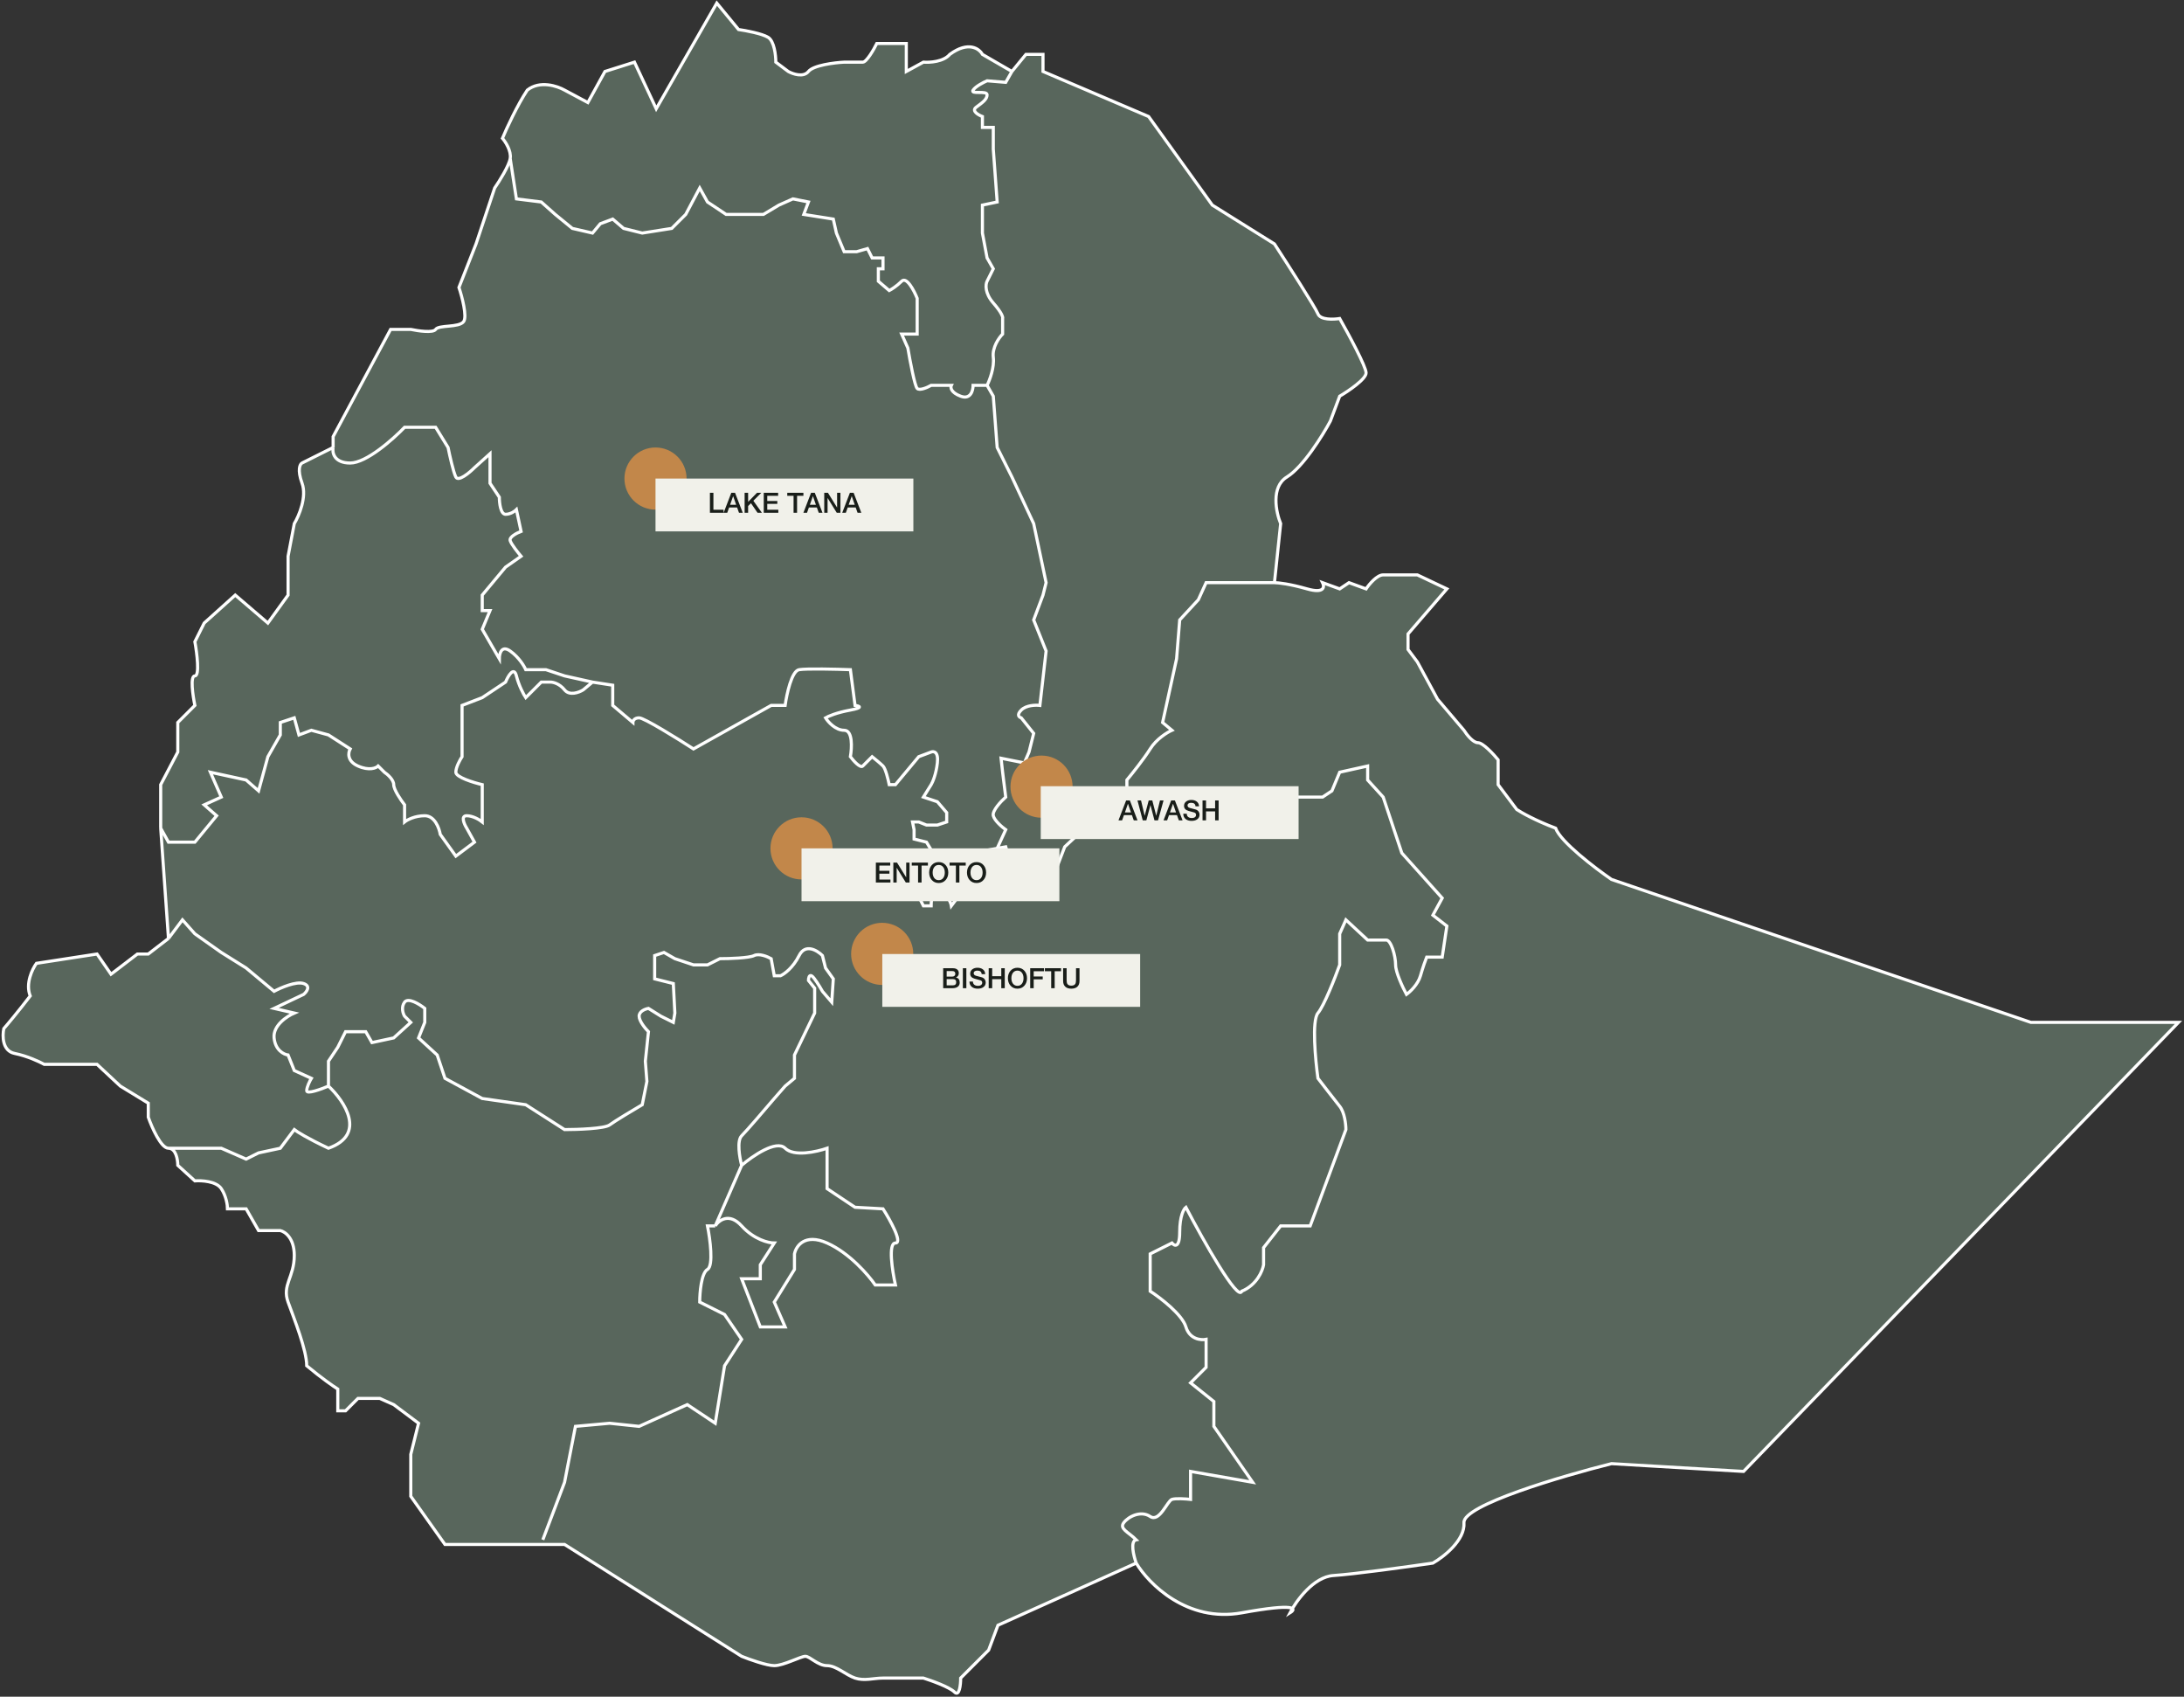<svg width="703" height="546" viewBox="0 0 703 546" fill="none" xmlns="http://www.w3.org/2000/svg">
<rect x="0" y="0" width="703" height="546" fill="#333333" stroke="none"/>
<path d="M399.727 519C382.127 522.2 369.727 509.666 365.727 503L321.227 523L318.227 531L309.227 540C309.227 542.167 308.827 546.1 307.227 544.5C305.627 542.9 299.894 540.833 297.227 540H284.227C281.227 540 278.227 541 275.227 540C272.227 539 269.227 536 266.227 536C263.227 536 260.727 533 259.227 533C257.727 533 252.227 536 249.227 536C246.827 536 241.227 534 238.727 533L181.727 497H143.227L132.227 481.5V468L134.727 458L126.727 452L122.227 450H115.227L111.227 454H108.727V447C107.394 446.167 103.527 443.5 98.727 439.5C98.727 434.5 94.727 424.5 92.727 419C90.727 413.5 94.727 411 94.727 404C94.727 398.4 91.727 396.333 90.227 396H83.227L79.227 389H73.227C73.227 387.833 72.827 384.9 71.227 382.5C69.627 380.1 64.894 379.833 62.727 380L57.227 375C57.227 373.167 56.627 369.5 54.227 369.5C51.827 369.5 48.894 362.833 47.727 359.5V355L38.727 349.5L31.227 342.5H22.727H16.727H14.227C12.727 341.667 8.727 339.8 4.727 339C0.727 338.2 0.727 333.333 1.227 331C2.394 329.667 5.727 325.7 9.727 320.5C8.127 316.5 10.394 311.833 11.727 310L31.227 307L35.727 313.5L44.227 307H47.727L54.227 302L51.727 266.5V252.5L57.227 242V232.5L62.727 227C62.06 223.833 61.127 217.5 62.727 217.5C64.327 217.5 63.394 210.167 62.727 206.5L65.727 200.5L75.727 191.5L86.227 200.5L92.727 191.5V179L94.727 168.5C96.227 166 98.827 159.9 97.227 155.5C95.627 151.1 96.56 149.333 97.227 149L107.227 144V140.5L125.727 106H132.227C134.56 106.5 139.427 107.2 140.227 106C141.227 104.5 147.727 105.5 149.227 103.5C150.427 101.9 148.727 95.5 147.727 92.5L153.227 78.5L159.227 60.5C160.727 58.333 163.827 53.4 164.227 51C164.627 48.6 162.727 45.667 161.727 44.5C163.06 41.333 166.527 33.8 169.727 29C173.727 25.8 179.394 27.667 181.727 29L189.227 33L194.727 23L204.227 20L211.227 35L230.727 1L237.727 9.5C240.06 9.833 245.227 10.8 247.227 12C249.227 13.2 249.727 17.833 249.727 20L253.727 23C255.227 23.833 258.627 25 260.227 23C261.827 21 268.56 20.166 271.727 20H277.727C278.927 20 281.227 16 282.227 14H291.727V23L297.227 20C299.227 20.167 303.727 19.9 305.727 17.5C311.727 13.1 315.227 15.666 316.227 17.5L325.727 23L330.227 17.5H335.727V23L369.727 37.5L390.227 66L410.227 78.5C414.56 85.166 423.427 99 424.227 101C425.027 103 429.227 102.833 431.227 102.5C434.06 107.5 439.727 118 439.727 120C439.727 122 434.06 125.833 431.227 127.5L428.227 135.5C425.727 140.166 419.427 150.3 414.227 153.5C409.027 156.7 410.727 164.833 412.227 168.5L410.227 187.5C411.394 187.5 415.127 187.9 420.727 189.5C426.327 191.1 426.394 188.833 425.727 187.5L431.227 189.5L434.227 187.5L439.727 189.5C440.727 188 443.227 185 445.227 185H456.227L465.727 189.5L453.227 204V209L456.227 213L462.727 225L471.227 235C472.06 236.333 474.127 239 475.727 239C477.327 239 480.727 242.666 482.227 244.5V252.5L488.227 260.5C489.727 261.5 494.327 264.1 500.727 266.5C502.327 270.9 513.394 279.333 518.727 283L653.727 329H701.227L561.227 473.5L518.727 471C502.727 475 470.827 484.4 471.227 490C471.627 495.6 464.727 501 461.227 503C453.227 504.166 435.627 506.6 429.227 507C423.522 507.356 418.453 513.566 416.002 517.626C416.486 517.983 415.998 518.525 415.227 519C415.444 518.583 415.704 518.121 416.002 517.626C415.126 516.979 411.065 516.938 399.727 519Z" fill="#58665C"/>
<path d="M365.727 503C369.727 509.666 382.127 522.2 399.727 519C417.327 515.8 417.394 517.666 415.227 519C417.227 515.166 422.827 507.4 429.227 507C435.627 506.6 453.227 504.166 461.227 503C464.727 501 471.627 495.6 471.227 490C470.827 484.4 502.727 475 518.727 471L561.227 473.5L701.227 329H653.727L518.727 283C513.394 279.333 502.327 270.9 500.727 266.5C494.327 264.1 489.727 261.5 488.227 260.5L482.227 252.5V244.5C480.727 242.666 477.327 239 475.727 239C474.127 239 472.06 236.333 471.227 235L462.727 225L456.227 213L453.227 209V204L465.727 189.5L456.227 185C453.394 185 447.227 185 445.227 185C443.227 185 440.727 188 439.727 189.5L434.227 187.5L431.227 189.5L425.727 187.5C426.394 188.833 426.327 191.1 420.727 189.5C415.127 187.9 411.394 187.5 410.227 187.5M365.727 503L321.227 523L318.227 531L309.227 540C309.227 542.167 308.827 546.1 307.227 544.5C305.627 542.9 299.894 540.833 297.227 540C293.894 540 286.627 540 284.227 540C281.227 540 278.227 541 275.227 540C272.227 539 269.227 536 266.227 536C263.227 536 260.727 533 259.227 533C257.727 533 252.227 536 249.227 536C246.827 536 241.227 534 238.727 533L181.727 497H143.227L132.227 481.5V468L134.727 458L126.727 452L122.227 450H115.227L111.227 454H108.727V447C107.394 446.167 103.527 443.5 98.727 439.5C98.727 434.5 94.727 424.5 92.727 419C90.727 413.5 94.727 411 94.727 404C94.727 398.4 91.727 396.333 90.227 396H83.227L79.227 389H73.227C73.227 387.833 72.827 384.9 71.227 382.5C69.627 380.1 64.894 379.833 62.727 380L57.227 375C57.227 373.167 56.627 369.5 54.227 369.5M365.727 503C364.894 500.667 363.727 495.9 365.727 495.5C363.227 493 360.227 492 361.727 490C363.227 488 367.227 486 370.227 488C373.227 490 375.727 483 377.227 482.5C378.427 482.1 381.727 482.333 383.227 482.5V473.5L403.227 477L390.727 459V451L383.227 445L388.227 440V431C386.56 431.333 382.927 431 381.727 427C380.527 423 373.56 417.667 370.227 415.5V403.5L377.227 400C378.06 401 379.727 401.7 379.727 396.5C379.727 391.3 381.06 389 381.727 388.5C387.227 399 398.527 419.1 399.727 415.5C404.527 413.5 406.394 409 406.727 407V401.5L412.227 394.5H421.727L433.227 363.5C433.227 361.833 432.827 358 431.227 356C429.627 354 425.894 349.167 424.227 347C423.394 341 422.227 328.4 424.227 326C426.227 323.6 429.727 314.667 431.227 310.5V300.5L433.227 296L440.227 302.5C441.727 302.5 445.027 302.5 446.227 302.5C447.727 302.5 449.227 307.5 449.227 310.5C449.227 312.9 451.56 317.833 452.727 320C453.894 319.167 456.427 316.8 457.227 314C458.027 311.2 458.894 308.833 459.227 308H464.227L465.727 298L461.227 294.5L464.227 289L451.227 274.5L449.227 268.5L445.227 256.5L440.227 251V246.5L431.227 248.5L428.727 254.5L425.727 256.5H420.727H412.227H408.727L406.727 259L404.727 256.5H399.727L396.727 259L390.727 256.5C387.06 257.833 378.627 261.3 374.227 264.5C369.827 267.7 366.727 265.833 365.727 264.5C364.727 263.167 363.327 260.5 365.727 260.5C368.127 260.5 371.394 260.5 372.727 260.5L370.227 256.5L362.727 259M410.227 187.5L412.227 168.5C410.727 164.833 409.027 156.7 414.227 153.5C419.427 150.3 425.727 140.166 428.227 135.5L431.227 127.5C434.06 125.833 439.727 122 439.727 120C439.727 118 434.06 107.5 431.227 102.5C429.227 102.833 425.027 103 424.227 101C423.427 99 414.56 85.166 410.227 78.5L390.227 66L369.727 37.5L335.727 23V17.5H330.227L325.727 23M410.227 187.5H388.227L385.727 193L379.727 199.5L378.727 212L374.227 232.5L377.227 235C375.727 235.667 372.227 237.8 370.227 241C368.227 244.2 364.394 249 362.727 251V259M325.727 23L316.227 17.5C315.227 15.666 311.727 13.1 305.727 17.5C303.727 19.9 299.227 20.167 297.227 20L291.727 23V14H282.227C281.227 16 278.927 20 277.727 20C276.527 20 273.227 20 271.727 20C268.56 20.166 261.827 21 260.227 23C258.627 25 255.227 23.833 253.727 23L249.727 20C249.727 17.833 249.227 13.2 247.227 12C245.227 10.8 240.06 9.833 237.727 9.5L230.727 1L211.227 35L204.227 20L194.727 23L189.227 33L181.727 29C179.394 27.667 173.727 25.8 169.727 29C166.527 33.8 163.06 41.333 161.727 44.5C162.727 45.667 164.627 48.6 164.227 51M325.727 23L323.727 26.5L317.727 26C316.56 26.5 314.027 27.8 313.227 29C312.227 30.5 317.727 29 317.727 30.5C317.727 32 316.227 33 314.227 34.5C312.627 35.7 314.894 37 316.227 37.5V41H319.727V48L320.977 65L316.227 66V75L317.727 83L319.727 86.5L317.727 90.5C317.227 91.5 316.927 94.3 319.727 97.5C322.527 100.7 322.894 102.167 322.727 102.5V107.5C321.56 108.667 319.327 111.8 319.727 115C320.127 118.2 318.56 122.333 317.727 124M164.227 51C163.827 53.4 160.727 58.333 159.227 60.5L153.227 78.5L147.727 92.5C148.727 95.5 150.427 101.9 149.227 103.5C147.727 105.5 141.227 104.5 140.227 106C139.427 107.2 134.56 106.5 132.227 106H125.727L107.227 140.5V144M164.227 51L166.227 64L174.227 65L178.727 69L184.227 73.5L190.727 75L193.227 72L197.227 70.5L200.727 73.5L206.727 75L216.227 73.5L220.727 69L225.227 60.5L227.727 65L233.727 69H239.227H245.727L250.727 66L255.227 64L260.227 65L258.727 69L268.227 70.5L269.227 75L271.727 81H275.727L279.227 80L280.727 83H284.227V86.5H282.727V90.5L286.227 93.5C286.894 93.167 288.627 92.1 290.227 90.5C291.827 88.9 294.227 93.5 295.227 96V107.5H290.227L292.227 112C292.894 116 294.427 124.2 295.227 125C296.027 125.8 298.56 124.667 299.727 124H306.227C305.894 124.667 306.027 126.3 309.227 127.5C312.427 128.7 313.227 125.667 313.227 124H317.727M107.227 144L97.227 149C96.56 149.333 95.627 151.1 97.227 155.5C98.827 159.9 96.227 166 94.727 168.5L92.727 179V191.5L86.227 200.5L75.727 191.5L65.727 200.5L62.727 206.5C63.394 210.167 64.327 217.5 62.727 217.5C61.127 217.5 62.06 223.833 62.727 227L57.227 232.5V242L51.727 252.5V266.5M107.227 144C106.894 145.667 107.527 149 112.727 149C117.927 149 126.56 141.333 130.227 137.5H140.227L144.227 144C144.727 146.5 145.927 151.9 146.727 153.5C147.527 155.1 151.06 152.167 152.727 150.5L157.727 146V155.5L160.727 160C160.727 161.833 161.127 165.5 162.727 165.5C164.327 165.5 165.727 164.5 166.227 164L167.727 171C166.394 171.5 163.827 172.8 164.227 174C164.627 175.2 166.727 177.833 167.727 179L162.727 182.5L155.227 191.5V196.5H157.727L155.227 202.5L160.727 212C160.727 210.333 161.427 207.5 164.227 209.5C167.027 211.5 168.727 214.333 169.227 215.5H175.727L181.727 217.5L190.727 219.5M51.727 266.5L54.227 302M51.727 266.5L54.227 271H62.727L69.727 262.5L65.727 259L71.227 256.5L67.727 248.5L79.227 251L83.227 254.5L86.227 243.5L90.227 236.5V232.5L94.727 231L96.227 236.5L100.227 235L105.727 236.5L112.727 241C112.06 242.167 111.627 244.9 115.227 246.5C118.827 248.1 121.06 247.167 121.727 246.5L123.727 248.5C124.727 249.167 126.727 250.9 126.727 252.5C126.727 254.1 129.06 257.5 130.227 259V264.5C131.06 263.833 133.527 262.5 136.727 262.5C139.927 262.5 141.384 266.5 141.712 268.5L146.727 275.5L152.727 271L150.227 266.5C149.394 265.167 148.227 262.5 150.227 262.5C152.227 262.5 154.394 263.833 155.227 264.5V252.5C152.394 251.833 146.727 250.1 146.727 248.5C146.727 246.9 148.06 244.5 148.727 243.5V227L155.227 224.5L162.727 219.5C163.56 217.5 165.427 214.3 166.227 217.5C167.027 220.7 168.56 223.5 169.227 224.5L174.227 219.5H177.227C178.06 219.5 180.127 220 181.727 222C183.327 224 186.394 222.833 187.727 222L190.727 219.5M54.227 302L47.727 307H44.227L35.727 313.5L31.227 307L11.727 310C10.394 311.833 8.127 316.5 9.727 320.5C5.727 325.7 2.394 329.667 1.227 331C0.727 333.333 0.727 338.2 4.727 339C8.727 339.8 12.727 341.667 14.227 342.5H16.727H22.727H31.227L38.727 349.5L47.727 355V359.5C48.894 362.833 51.827 369.5 54.227 369.5M54.227 302L58.727 296L62.727 300.5L71.227 306.5L79.227 311.5L88.227 319C90.394 317.833 95.327 315.7 97.727 316.5C100.127 317.3 98.727 319.167 97.727 320L88.227 324.5L94.727 326C92.394 327 87.827 330 88.227 334C88.627 338 91.394 339.333 92.727 339.5L94.727 344.5L100.227 347C99.727 347.833 98.727 349.8 98.727 351C98.727 352.2 103.394 350.5 105.727 349.5M54.227 369.5H71.227L79.227 373L83.227 371L90.227 369.5L94.727 363.5C95.56 364.167 98.927 366.3 105.727 369.5C118.127 365.1 110.894 354.333 105.727 349.5M362.727 259L354.227 262.5L350.227 265.5L342.727 272.5L340.227 279L336.727 280.5C336.06 282 334.327 285.3 332.727 286.5C331.127 287.7 330.06 287 329.727 286.5C330.394 285.667 331.627 283.5 331.227 281.5C330.827 279.5 330.06 279 329.727 279L325.227 277.5L323.727 272.5L320.977 273M174.727 495.5L181.727 477L185.227 459L196.227 458L205.727 459L221.227 452L230.227 458L233.227 439.5L238.727 431L233.227 423L225.227 419C225.227 416 225.727 409.7 227.727 408.5C229.727 407.3 228.56 398.667 227.727 394.5H230.227M230.227 394.5C231.394 392.667 234.727 390.1 238.727 394.5C242.727 398.9 247.394 400 249.227 400L244.727 407V411.5H238.727L244.727 427H252.727L249.227 419L255.727 408.5V403.5C256.227 401 259.027 396.8 266.227 400C273.427 403.2 279.56 410.333 281.727 413.5H288.227C287.227 409 285.827 400 288.227 400C290.627 400 286.56 392.667 284.227 389L275.227 388.5L266.227 382.5V369.5C262.894 370.667 255.527 372.3 252.727 369.5C249.927 366.7 242.227 372 238.727 375M230.227 394.5L238.727 375M238.727 375C238.06 372.5 237.127 367.1 238.727 365.5C240.327 363.9 246.394 356.833 249.227 353.5L252.727 349.5L255.727 347V339.5L262.227 326V318L260.227 315.5C260.227 314.833 260.427 313.6 261.227 314C262.027 314.4 263.894 317.5 264.727 319L267.727 322.5L268.227 315L265.727 311.5L264.727 307.5C263.06 305.833 259.227 303.5 257.227 307.5C255.227 311.5 252.394 313.5 251.227 314H249.227L248.227 308.5C247.06 307.833 244.327 306.7 242.727 307.5C241.127 308.3 234.727 308.5 231.727 308.5L227.727 310.5H223.227L217.227 308.5L213.727 306.5L210.727 307.5V311.5V315L216.727 316.5L217.227 326L216.727 329L212.727 327L208.727 324.5C207.727 324.667 205.727 325.4 205.727 327C205.727 328.6 207.727 331 208.727 332L207.727 341.5L208.227 348L206.727 355.5C203.894 357.167 197.827 360.8 196.227 362C194.627 363.2 185.894 363.5 181.727 363.5L169.227 355.5L155.227 353.5L143.227 347L140.727 339.5L134.727 334L136.727 329V324.5C135.06 323.167 131.427 320.9 130.227 322.5C129.027 324.1 129.727 326.167 130.227 327L132.227 329L126.727 334L119.727 335.5L117.727 332H111.227L108.727 337L105.727 341.5V349.5M190.727 219.5L197.227 220.5V227L203.727 232.5C203.727 232 204.127 231 205.727 231C207.327 231 218.06 237.667 223.227 241L248.227 227H252.727C253.227 223.333 254.827 215.9 257.227 215.5C259.627 215.1 269.227 215.333 273.727 215.5L275.227 227C276.56 227.167 278.127 227.7 273.727 228.5C269.327 229.3 266.56 230.5 265.727 231C266.56 232.333 268.927 235 271.727 235C274.527 235 274.227 240.667 273.727 243.5C274.727 244.833 276.927 247.3 277.727 246.5C278.527 245.7 280.06 244.167 280.727 243.5C281.56 244.167 283.427 245.7 284.227 246.5C285.027 247.3 285.894 250.833 286.227 252.5H288.227L295.727 243.5L299.727 242C300.56 241.667 302.127 241.9 301.727 245.5C301.327 249.1 300.227 251.667 299.727 252.5L297.227 256.5L301.727 258L304.727 261.5V264.5L301.727 265.5H298.227L295.727 264.5H293.727L294.227 267V270L298.227 271L299.727 273.5V275.5L297.227 280.5L295.727 281.5V288.5L297.227 291.5H299.727C299.727 289.167 300.327 284.9 302.727 286.5C305.127 288.1 306.06 290.5 306.227 291.5L309.227 287.5L317.227 286.5L318.227 273.5L320.977 273M320.977 273L323.727 267C322.56 266.167 320.127 264.1 319.727 262.5C319.327 260.9 322.227 257.833 323.727 256.5L322.727 248.5L322.227 244L329.727 245.5L331.227 242L332.727 236L328.727 231C328.06 230.833 327.127 230.1 328.727 228.5C330.327 226.9 333.394 226.833 334.727 227L336.727 209.5L332.727 199.5L335.727 191.5L336.727 187.5L332.727 168.5L325.727 153.5L320.977 144L319.727 127.5L317.727 124" stroke="white"/>
<circle cx="283.965" cy="306.957" r="10" transform="rotate(5.785 283.965 306.957)" fill="#C2874A"/>
<ellipse cx="335.254" cy="253.142" rx="10" ry="10" transform="rotate(90.406 335.254 253.142)" fill="#C2874A"/>
<ellipse cx="258" cy="273" rx="10" ry="10" transform="rotate(90 258 273)" fill="#C2874A"/>
<ellipse cx="211" cy="154" rx="10" ry="10" transform="rotate(90 211 154)" fill="#C2874A"/>
<rect x="284" y="307" width="83" height="17" fill="#F1F1EA"/>
<rect x="335" y="253" width="83" height="17" fill="#F1F1EA"/>
<rect x="258" y="273" width="83" height="17" fill="#F1F1EA"/>
<rect x="211" y="154" width="83" height="17" fill="#F1F1EA"/>
<path d="M304.721 315.075V317.082H306.71C307.43 317.082 307.79 316.743 307.79 316.065C307.79 315.405 307.43 315.075 306.71 315.075H304.721ZM303.596 318V311.574H306.719C307.313 311.574 307.778 311.709 308.114 311.979C308.456 312.249 308.627 312.645 308.627 313.167C308.627 313.815 308.321 314.271 307.709 314.535V314.553C308.513 314.727 308.915 315.279 308.915 316.209C308.915 316.743 308.729 317.166 308.357 317.478C307.943 317.826 307.34 318 306.548 318H303.596ZM304.721 312.492V314.265H306.557C306.833 314.265 307.058 314.187 307.232 314.031C307.412 313.875 307.502 313.656 307.502 313.374C307.502 312.786 307.187 312.492 306.557 312.492H304.721ZM309.933 318V311.574H311.058V318H309.933ZM312.051 315.858H313.176C313.176 316.326 313.335 316.68 313.653 316.92C313.935 317.13 314.319 317.235 314.805 317.235C315.267 317.235 315.618 317.133 315.858 316.929C316.062 316.755 316.164 316.533 316.164 316.263C316.164 315.867 315.987 315.603 315.633 315.471C315.585 315.453 314.946 315.276 313.716 314.94C312.768 314.682 312.294 314.139 312.294 313.311C312.294 312.705 312.54 312.228 313.032 311.88C313.47 311.574 314.007 311.421 314.643 311.421C315.345 311.421 315.924 311.595 316.38 311.943C316.866 312.321 317.109 312.831 317.109 313.473H315.984C315.936 312.717 315.474 312.339 314.598 312.339C314.286 312.339 314.025 312.396 313.815 312.51C313.551 312.66 313.419 312.882 313.419 313.176C313.419 313.59 313.674 313.866 314.184 314.004C314.694 314.136 315.312 314.301 316.038 314.499C316.44 314.619 316.755 314.841 316.983 315.165C317.187 315.459 317.289 315.783 317.289 316.137C317.289 316.809 317.022 317.325 316.488 317.685C316.026 317.997 315.441 318.153 314.733 318.153C313.953 318.153 313.326 317.97 312.852 317.604C312.33 317.202 312.063 316.62 312.051 315.858ZM318.247 318V311.574H319.372V314.13H322.297V311.574H323.422V318H322.297V315.102H319.372V318H318.247ZM327.505 311.421C328.441 311.421 329.194 311.751 329.764 312.411C330.31 313.047 330.583 313.839 330.583 314.787C330.583 315.735 330.31 316.524 329.764 317.154C329.194 317.82 328.441 318.153 327.505 318.153C326.569 318.153 325.816 317.82 325.246 317.154C324.7 316.524 324.427 315.735 324.427 314.787C324.427 313.839 324.7 313.047 325.246 312.411C325.816 311.751 326.569 311.421 327.505 311.421ZM327.505 312.339C326.863 312.339 326.365 312.594 326.011 313.104C325.705 313.548 325.552 314.109 325.552 314.787C325.552 315.465 325.705 316.026 326.011 316.47C326.365 316.98 326.863 317.235 327.505 317.235C328.147 317.235 328.645 316.98 328.999 316.47C329.305 316.026 329.458 315.465 329.458 314.787C329.458 314.109 329.305 313.548 328.999 313.104C328.645 312.594 328.147 312.339 327.505 312.339ZM331.607 318V311.574H336.044V312.546H332.732V314.229H335.639V315.147H332.732V318H331.607ZM336.33 312.546V311.574H341.532V312.546H339.489V318H338.364V312.546H336.33ZM342.205 315.687V311.574H343.33V315.318C343.33 315.9 343.399 316.317 343.537 316.569C343.759 316.977 344.194 317.181 344.842 317.181C345.49 317.181 345.925 316.977 346.147 316.569C346.285 316.317 346.354 315.9 346.354 315.318V311.574H347.479V315.687C347.479 316.491 347.239 317.109 346.759 317.541C346.297 317.949 345.658 318.153 344.842 318.153C344.026 318.153 343.39 317.949 342.934 317.541C342.448 317.109 342.205 316.491 342.205 315.687Z" fill="#191E19"/>
<path d="M363.061 258.681L362.089 261.444H364.051L363.088 258.681H363.061ZM360.019 264L362.485 257.574H363.682L366.157 264H364.951L364.348 262.299H361.783L361.18 264H360.019ZM367.831 264L366.139 257.574H367.282L368.443 262.488H368.461L369.757 257.574H370.909L372.169 262.488H372.187L373.384 257.574H374.527L372.754 264H371.611L370.324 259.086H370.306L368.992 264H367.831ZM377.563 258.681L376.591 261.444H378.553L377.59 258.681H377.563ZM374.521 264L376.987 257.574H378.184L380.659 264H379.453L378.85 262.299H376.285L375.682 264H374.521ZM380.884 261.858H382.009C382.009 262.326 382.168 262.68 382.486 262.92C382.768 263.13 383.152 263.235 383.638 263.235C384.1 263.235 384.451 263.133 384.691 262.929C384.895 262.755 384.997 262.533 384.997 262.263C384.997 261.867 384.82 261.603 384.466 261.471C384.418 261.453 383.779 261.276 382.549 260.94C381.601 260.682 381.127 260.139 381.127 259.311C381.127 258.705 381.373 258.228 381.865 257.88C382.303 257.574 382.84 257.421 383.476 257.421C384.178 257.421 384.757 257.595 385.213 257.943C385.699 258.321 385.942 258.831 385.942 259.473H384.817C384.769 258.717 384.307 258.339 383.431 258.339C383.119 258.339 382.858 258.396 382.648 258.51C382.384 258.66 382.252 258.882 382.252 259.176C382.252 259.59 382.507 259.866 383.017 260.004C383.527 260.136 384.145 260.301 384.871 260.499C385.273 260.619 385.588 260.841 385.816 261.165C386.02 261.459 386.122 261.783 386.122 262.137C386.122 262.809 385.855 263.325 385.321 263.685C384.859 263.997 384.274 264.153 383.566 264.153C382.786 264.153 382.159 263.97 381.685 263.604C381.163 263.202 380.896 262.62 380.884 261.858ZM387.08 264V257.574H388.205V260.13H391.13V257.574H392.255V264H391.13V261.102H388.205V264H387.08Z" fill="#191E19"/>
<path d="M281.929 284V277.574H286.555V278.546H283.054V280.229H286.294V281.147H283.054V283.028H286.618V284H281.929ZM287.553 284V277.574H288.741L291.675 282.308H291.693V277.574H292.764V284H291.576L288.651 279.275H288.624V284H287.553ZM293.481 278.546V277.574H298.683V278.546H296.64V284H295.515V278.546H293.481ZM302.164 277.421C303.1 277.421 303.853 277.751 304.423 278.411C304.969 279.047 305.242 279.839 305.242 280.787C305.242 281.735 304.969 282.524 304.423 283.154C303.853 283.82 303.1 284.153 302.164 284.153C301.228 284.153 300.475 283.82 299.905 283.154C299.359 282.524 299.086 281.735 299.086 280.787C299.086 279.839 299.359 279.047 299.905 278.411C300.475 277.751 301.228 277.421 302.164 277.421ZM302.164 278.339C301.522 278.339 301.024 278.594 300.67 279.104C300.364 279.548 300.211 280.109 300.211 280.787C300.211 281.465 300.364 282.026 300.67 282.47C301.024 282.98 301.522 283.235 302.164 283.235C302.806 283.235 303.304 282.98 303.658 282.47C303.964 282.026 304.117 281.465 304.117 280.787C304.117 280.109 303.964 279.548 303.658 279.104C303.304 278.594 302.806 278.339 302.164 278.339ZM305.654 278.546V277.574H310.856V278.546H308.813V284H307.688V278.546H305.654ZM314.337 277.421C315.273 277.421 316.026 277.751 316.596 278.411C317.142 279.047 317.415 279.839 317.415 280.787C317.415 281.735 317.142 282.524 316.596 283.154C316.026 283.82 315.273 284.153 314.337 284.153C313.401 284.153 312.648 283.82 312.078 283.154C311.532 282.524 311.259 281.735 311.259 280.787C311.259 279.839 311.532 279.047 312.078 278.411C312.648 277.751 313.401 277.421 314.337 277.421ZM314.337 278.339C313.695 278.339 313.197 278.594 312.843 279.104C312.537 279.548 312.384 280.109 312.384 280.787C312.384 281.465 312.537 282.026 312.843 282.47C313.197 282.98 313.695 283.235 314.337 283.235C314.979 283.235 315.477 282.98 315.831 282.47C316.137 282.026 316.29 281.465 316.29 280.787C316.29 280.109 316.137 279.548 315.831 279.104C315.477 278.594 314.979 278.339 314.337 278.339Z" fill="#191E19"/>
<path d="M228.513 165V158.574H229.638V164.028H232.905V165H228.513ZM235.976 159.681L235.004 162.444H236.966L236.003 159.681H235.976ZM232.934 165L235.4 158.574H236.597L239.072 165H237.866L237.263 163.299H234.698L234.095 165H232.934ZM239.684 165V158.574H240.809V161.499L243.671 158.574H245.057L242.492 161.139L245.237 165H243.833L241.727 161.931L240.809 162.84V165H239.684ZM245.845 165V158.574H250.471V159.546H246.97V161.229H250.21V162.147H246.97V164.028H250.534V165H245.845ZM253.407 159.546V158.574H258.609V159.546H256.566V165H255.441V159.546H253.407ZM261.649 159.681L260.677 162.444H262.639L261.676 159.681H261.649ZM258.607 165L261.073 158.574H262.27L264.745 165H263.539L262.936 163.299H260.371L259.768 165H258.607ZM265.312 165V158.574H266.5L269.434 163.308H269.452V158.574H270.523V165H269.335L266.41 160.275H266.383V165H265.312ZM274.147 159.681L273.175 162.444H275.137L274.174 159.681H274.147ZM271.105 165L273.571 158.574H274.768L277.243 165H276.037L275.434 163.299H272.869L272.266 165H271.105Z" fill="#191E19"/>
</svg>
